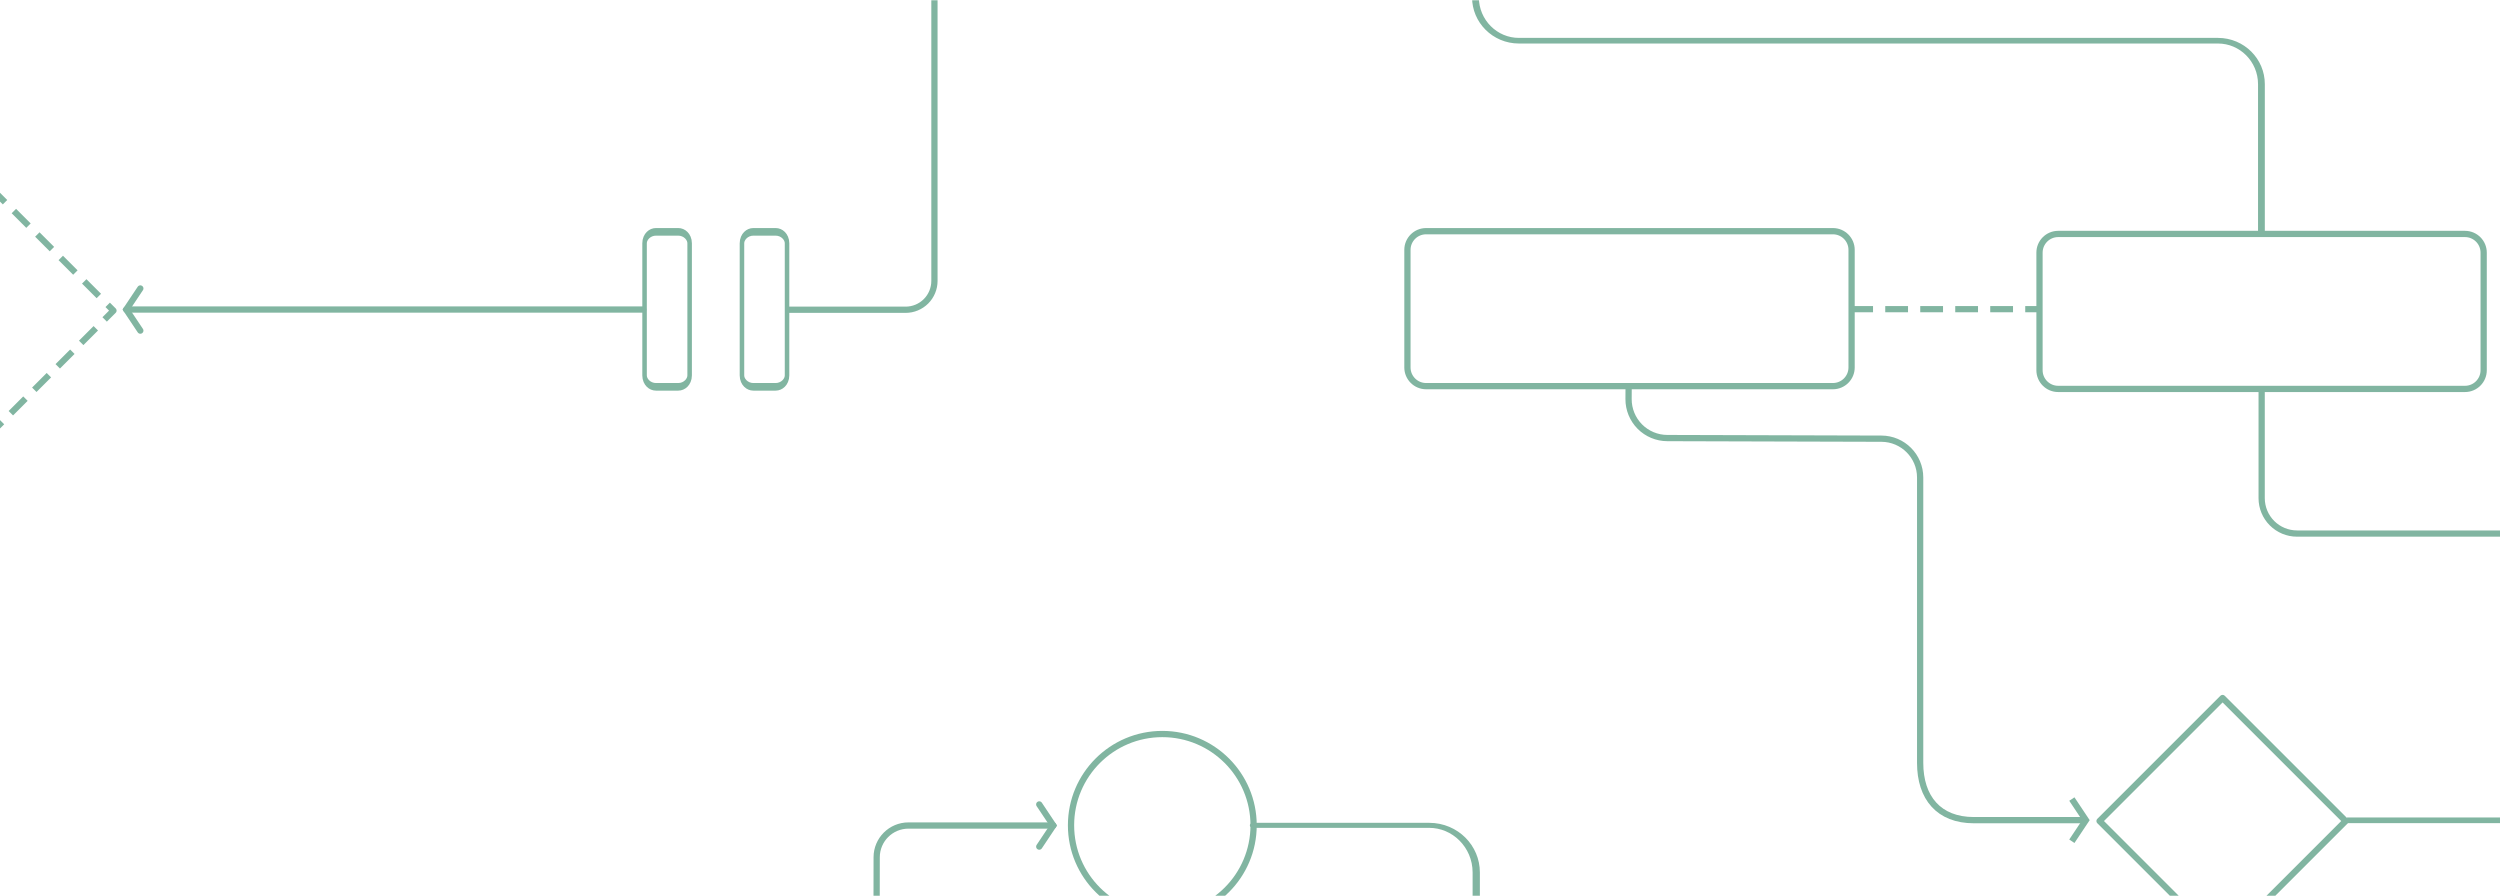 <?xml version="1.0" encoding="UTF-8" standalone="no"?>
<!DOCTYPE svg PUBLIC "-//W3C//DTD SVG 1.1//EN" "http://www.w3.org/Graphics/SVG/1.1/DTD/svg11.dtd">
<svg width="100%" height="100%" viewBox="0 0 1200 430" version="1.1" xmlns="http://www.w3.org/2000/svg" xmlns:xlink="http://www.w3.org/1999/xlink" xml:space="preserve" xmlns:serif="http://www.serif.com/" style="fill-rule:evenodd;clip-rule:evenodd;stroke-miterlimit:10;">
    <g transform="matrix(1,0,0,1,0,-762.673)">
        <g id="Artboard2" transform="matrix(0.75,0,0,0.67,19.658,303.903)">
            <rect x="-26.226" y="684.908" width="1600.9" height="641.552" style="fill:none;"/>
            <clipPath id="_clip1">
                <rect x="-26.226" y="684.908" width="1600.9" height="641.552"/>
            </clipPath>
            <g clip-path="url(#_clip1)">
                <g transform="matrix(1.334,0,0,-1.493,851.052,1435.07)">
                    <g transform="matrix(1,0,0,-1,-657.585,502.481)">
                        <path d="M993.959,383.336L1000.71,393.461L993.959,403.586" style="fill:none;stroke:rgb(129,181,161);stroke-width:3px;"/>
                        <path d="M781.32,185.257C781.309,187.425 781.298,189.473 781.287,191.391C781.26,196.338 783.203,201.092 786.686,204.605C790.169,208.117 794.907,210.099 799.853,210.114C826.682,210.192 875.844,210.336 902.613,210.414C912.876,210.444 921.18,218.772 921.18,229.035C921.18,263.691 921.18,337.309 921.18,365.976C921.18,382.746 930.166,393.461 946.936,393.461L1000.71,393.461" style="fill:none;stroke:rgb(129,181,161);stroke-width:3px;stroke-linejoin:round;stroke-miterlimit:1.5;"/>
                    </g>
                </g>
                <g transform="matrix(1.594,0,0,1.493,-344.615,-494.865)">
                    <path d="M1142.1,1183.72L1207.26,1183.72" style="fill:none;stroke:rgb(129,181,161);stroke-width:2.72px;stroke-linejoin:round;stroke-miterlimit:1.5;"/>
                </g>
                <g transform="matrix(1.334,-1.8283e-16,1.63379e-16,1.493,-28.733,722.209)">
                    <path d="M450.198,-39.25L450.198,109.701C450.198,113.37 448.741,116.889 446.146,119.483C443.552,122.078 440.033,123.535 436.364,123.535C416.049,123.535 380.532,123.535 380.532,123.535" style="fill:none;stroke:rgb(129,181,161);stroke-width:3px;stroke-linecap:round;stroke-linejoin:round;stroke-miterlimit:1.5;"/>
                </g>
                <g transform="matrix(1.528,-2.09345e-16,1.87073e-16,1.709,130.186,695.462)">
                    <g transform="matrix(0.873,1.06954e-16,-1.06954e-16,0.873,-102.393,-6.174)">
                        <path d="M67.369,158.646L60.619,148.521L67.369,138.396" style="fill:none;stroke:rgb(129,181,161);stroke-width:3px;stroke-linecap:round;"/>
                        <path d="M308.626,148.521L60.619,148.521" style="fill:none;stroke:rgb(129,181,161);stroke-width:3px;stroke-linecap:round;stroke-linejoin:round;stroke-miterlimit:1.5;"/>
                    </g>
                </g>
                <g transform="matrix(-4.72375e-16,0.539,0.694,8.73453e-16,611.033,1303.52)">
                    <path d="M-51.026,237.729L-51.026,399.761C-51.026,423.729 -23.009,443.159 11.551,443.159C88.367,443.159 208.565,443.159 208.565,443.159" style="fill:none;stroke:rgb(129,181,161);stroke-width:6.7px;stroke-linecap:round;stroke-linejoin:round;stroke-miterlimit:1.5;"/>
                </g>
                <g transform="matrix(1.612,0,0,-1.493,676.581,1330.74)">
                    <path d="M149.813,489.497L149.813,434.011C149.813,422.495 157.537,413.159 167.066,413.159C221.628,413.159 390.048,413.159 444.61,413.159C454.138,413.159 461.863,403.823 461.863,392.307C461.863,365.366 461.863,321.884 461.863,321.884" style="fill:none;stroke:rgb(129,181,161);stroke-width:2.7px;stroke-linecap:round;stroke-linejoin:round;stroke-miterlimit:1.5;"/>
                </g>
                <g transform="matrix(1.334,0,0,-1.493,805.128,1494.96)">
                    <path d="M461.863,355.316L461.863,303.629C461.863,299.128 463.651,294.811 466.833,291.628C470.016,288.446 474.333,286.657 478.834,286.657C508.622,286.657 570.523,286.657 606.1,286.657" style="fill:none;stroke:rgb(129,181,161);stroke-width:3px;stroke-linejoin:round;stroke-miterlimit:1.5;"/>
                </g>
                <g transform="matrix(0.796,0,0,1.497,157.112,-456.785)">
                    <path d="M324.175,878.963C324.175,875.94 320.056,873.489 314.975,873.489C309.51,873.489 302.603,873.489 297.138,873.489C292.057,873.489 287.938,875.94 287.938,878.963C287.938,892.691 287.938,928.462 287.938,942.19C287.938,945.213 292.057,947.664 297.138,947.664C302.603,947.664 309.51,947.664 314.975,947.664C320.056,947.664 324.175,945.213 324.175,942.19C324.175,928.462 324.175,892.691 324.175,878.963Z" style="fill:none;stroke:rgb(129,181,161);stroke-width:3.64px;stroke-miterlimit:1.5;"/>
                </g>
                <g transform="matrix(0.796,0,0,1.497,219.448,-456.785)">
                    <path d="M324.175,878.963C324.175,875.94 320.056,873.489 314.975,873.489C309.51,873.489 302.603,873.489 297.138,873.489C292.057,873.489 287.938,875.94 287.938,878.963C287.938,892.691 287.938,928.462 287.938,942.19C287.938,945.213 292.057,947.664 297.138,947.664C302.603,947.664 309.51,947.664 314.975,947.664C320.056,947.664 324.175,945.213 324.175,942.19C324.175,928.462 324.175,892.691 324.175,878.963Z" style="fill:none;stroke:rgb(129,181,161);stroke-width:3.64px;stroke-miterlimit:1.5;"/>
                </g>
                <g transform="matrix(1.334,0,0,-1.493,1057.11,1093.69)">
                    <path d="M379.48,96.258C379.48,91.306 375.465,87.292 370.513,87.292C335.754,87.292 210.115,87.292 175.356,87.292C170.404,87.292 166.389,91.306 166.389,96.258C166.389,110.562 166.389,138.383 166.389,152.686C166.389,157.638 170.404,161.652 175.356,161.652C210.115,161.652 335.754,161.652 370.513,161.652C375.465,161.652 379.48,157.638 379.48,152.686C379.48,138.383 379.48,110.562 379.48,96.258Z" style="fill:none;stroke:rgb(129,181,161);stroke-width:3px;stroke-linecap:round;stroke-linejoin:round;stroke-miterlimit:1.5;"/>
                </g>
                <g transform="matrix(1.334,0,0,-1.493,652.582,1091.7)">
                    <path d="M379.48,96.258C379.48,91.306 375.465,87.292 370.513,87.292C335.754,87.292 210.115,87.292 175.356,87.292C170.404,87.292 166.389,91.306 166.389,96.258C166.389,110.562 166.389,138.383 166.389,152.686C166.389,157.638 170.404,161.652 175.356,161.652C210.115,161.652 335.754,161.652 370.513,161.652C375.465,161.652 379.48,157.638 379.48,152.686C379.48,138.383 379.48,110.562 379.48,96.258Z" style="fill:none;stroke:rgb(129,181,161);stroke-width:3px;stroke-linecap:round;stroke-linejoin:round;stroke-miterlimit:1.5;"/>
                </g>
                <g transform="matrix(0.792,0,0,0.887,503.194,98.392)">
                    <path d="M828.958,910.745L977.314,910.745L828.958,910.745Z" style="fill:none;stroke:rgb(129,181,161);stroke-width:5.05px;stroke-linejoin:round;stroke-miterlimit:1.5;stroke-dasharray:16.16,12.12,0,0;"/>
                </g>
                <g transform="matrix(0.73,0.817,-0.73,0.817,1483.27,-592.541)">
                    <rect x="1028.12" y="1147.33" width="107.871" height="107.871" style="fill:none;stroke:rgb(129,181,161);stroke-width:3.88px;stroke-linejoin:round;stroke-miterlimit:1.5;"/>
                </g>
                <g transform="matrix(0.73,0.817,-0.73,0.817,54.683,-958.206)">
                    <rect x="1028.12" y="1147.33" width="107.871" height="107.871" style="fill:none;stroke:rgb(129,181,161);stroke-width:3.88px;stroke-linejoin:round;stroke-miterlimit:1.5;stroke-dasharray:12.8,7.76,0,0;"/>
                </g>
                <g transform="matrix(1.334,0,0,1.493,519.661,-225.076)">
                    <circle cx="148.433" cy="1005.4" r="43.796" style="fill:none;stroke:rgb(129,181,161);stroke-width:3px;stroke-linejoin:round;stroke-miterlimit:1.5;"/>
                </g>
                <g transform="matrix(3.131,-4.29083e-16,3.83433e-16,3.504,127.139,843.411)">
                    <g transform="matrix(0.426,5.21816e-17,-5.21816e-17,0.426,-48.983,-45.238)">
                        <path d="M498.673,406.219L505.423,396.094L498.673,385.969" style="fill:none;stroke:rgb(129,181,161);stroke-width:3px;stroke-linecap:round;"/>
                        <path d="M505.423,396.094L435.907,396.094C427.501,396.094 420.682,402.903 420.67,411.31C420.616,450.356 420.475,551.054 420.475,551.054" style="fill:none;stroke:rgb(129,181,161);stroke-width:3px;stroke-linecap:round;stroke-linejoin:round;stroke-miterlimit:1.5;"/>
                    </g>
                </g>
            </g>
        </g>
    </g>
</svg>
